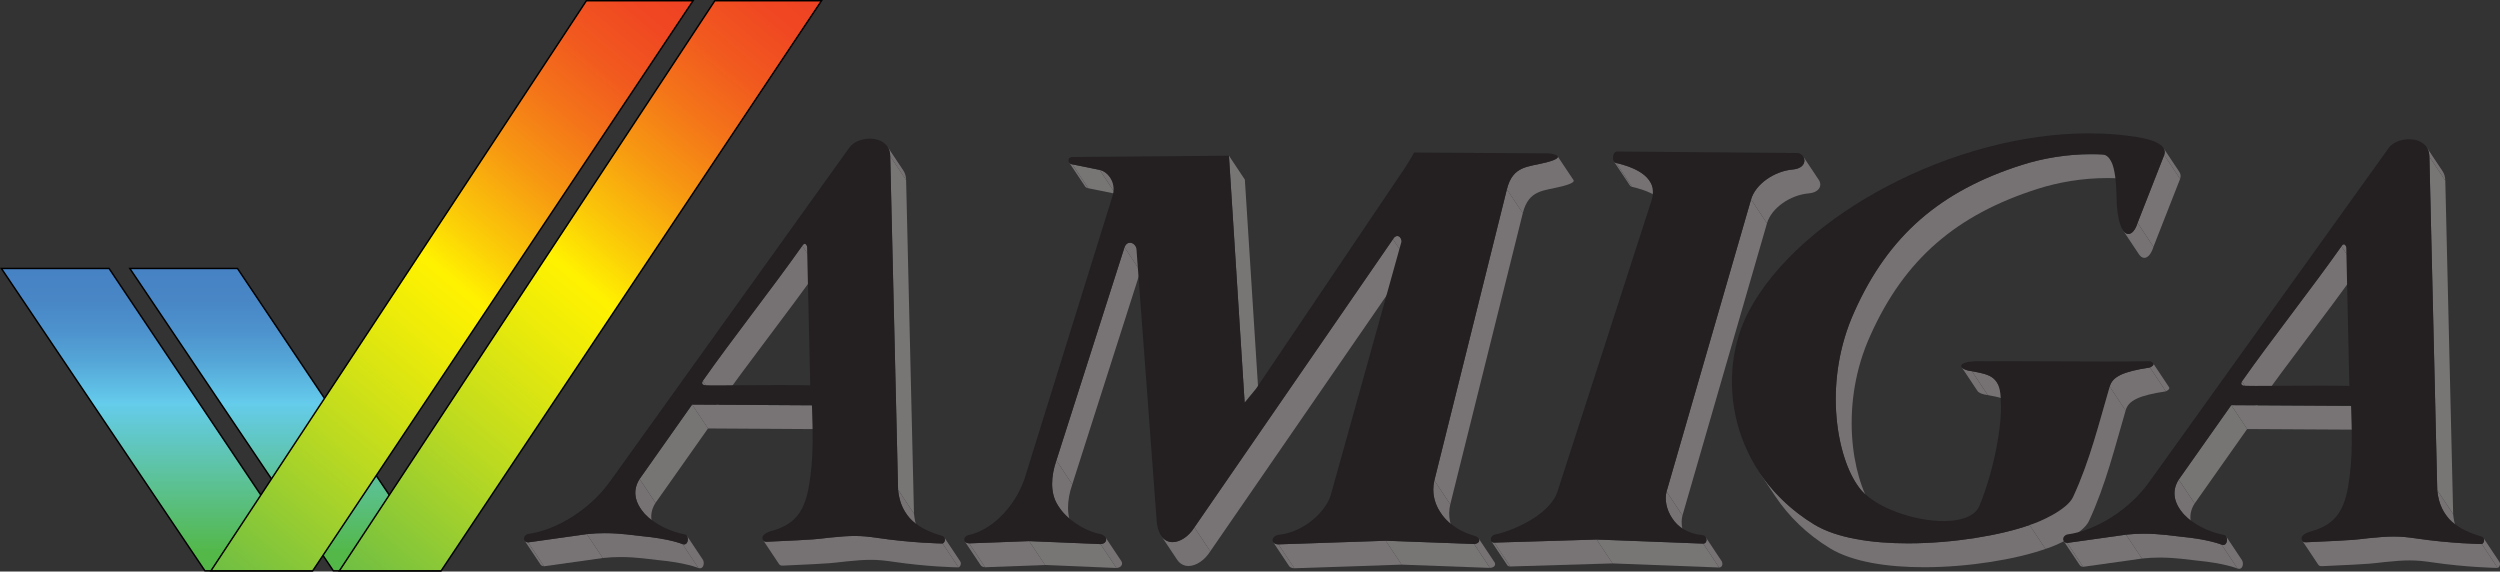 <?xml version="1.0" encoding="UTF-8" standalone="no"?>
<!-- Generator: Adobe Illustrator 13.0.0, SVG Export Plug-In . SVG Version: 6.00 Build 14948)  -->

<svg
   xmlns:dc="http://purl.org/dc/elements/1.1/"
   xmlns:cc="http://creativecommons.org/ns#"
   xmlns:rdf="http://www.w3.org/1999/02/22-rdf-syntax-ns#"
   xmlns:svg="http://www.w3.org/2000/svg"
   xmlns="http://www.w3.org/2000/svg"
   xmlns:xlink="http://www.w3.org/1999/xlink"
   xmlns:sodipodi="http://sodipodi.sourceforge.net/DTD/sodipodi-0.dtd"
   xmlns:inkscape="http://www.inkscape.org/namespaces/inkscape"
   version="1.1"
   id="Layer_1"
   x="0px"
   y="0px"
   width="421.749"
   height="96.418"
   viewBox="0 0 421.749 96.418"
   enable-background="new 0 0 444 123"
   xml:space="preserve"
   sodipodi:docname="amiga_logo.svg"
   inkscape:version="0.92.2 5c3e80d, 2017-08-06"><rect x="0" y="0" width="421.749" height="96.418" fill="#333333" stroke="none"/><defs
     id="defs921"><linearGradient
       id="SVGID_101_"
       gradientUnits="userSpaceOnUse"
       x1="24.788"
       y1="-11.448"
       x2="24.788"
       y2="39.552"
       gradientTransform="matrix(1,0,0,-1,8.4,97.01)"><stop
         offset="0.06"
         style="stop-color:#53B848"
         id="stop873" /><stop
         offset="0.555"
         style="stop-color:#65CCEC"
         id="stop875" /><stop
         offset="0.583"
         style="stop-color:#61C3E7"
         id="stop877" /><stop
         offset="0.688"
         style="stop-color:#55A7D8"
         id="stop879" /><stop
         offset="0.793"
         style="stop-color:#4D92CD"
         id="stop881" /><stop
         offset="0.898"
         style="stop-color:#4886C6"
         id="stop883" /><stop
         offset="1"
         style="stop-color:#4682C4"
         id="stop885" /></linearGradient><linearGradient
       id="SVGID_102_"
       gradientUnits="userSpaceOnUse"
       x1="33.919"
       y1="-11.4"
       x2="114.876"
       y2="85.081"
       gradientTransform="matrix(1,0,0,-1,8.4,97.01)"><stop
         offset="0"
         style="stop-color:#6EBE44"
         id="stop890" /><stop
         offset="0.001"
         style="stop-color:#6EBE44"
         id="stop892" /><stop
         offset="0.245"
         style="stop-color:#BCDA20"
         id="stop894" /><stop
         offset="0.419"
         style="stop-color:#ECEB09"
         id="stop896" /><stop
         offset="0.505"
         style="stop-color:#FFF200"
         id="stop898" /><stop
         offset="0.578"
         style="stop-color:#FBCA08"
         id="stop900" /><stop
         offset="0.679"
         style="stop-color:#F79A11"
         id="stop902" /><stop
         offset="0.775"
         style="stop-color:#F47419"
         id="stop904" /><stop
         offset="0.864"
         style="stop-color:#F1581F"
         id="stop906" /><stop
         offset="0.941"
         style="stop-color:#F04822"
         id="stop908" /><stop
         offset="1"
         style="stop-color:#EF4223"
         id="stop910" /></linearGradient><linearGradient
       id="SVGID_99_"
       gradientUnits="userSpaceOnUse"
       x1="46.454"
       y1="-11.449"
       x2="46.454"
       y2="39.552"
       gradientTransform="matrix(1,0,0,-1,8.4,97.01)"><stop
         offset="0.06"
         style="stop-color:#53B848"
         id="stop829" /><stop
         offset="0.555"
         style="stop-color:#65CCEC"
         id="stop831" /><stop
         offset="0.583"
         style="stop-color:#61C3E7"
         id="stop833" /><stop
         offset="0.688"
         style="stop-color:#55A7D8"
         id="stop835" /><stop
         offset="0.793"
         style="stop-color:#4D92CD"
         id="stop837" /><stop
         offset="0.898"
         style="stop-color:#4886C6"
         id="stop839" /><stop
         offset="1"
         style="stop-color:#4682C4"
         id="stop841" /></linearGradient><linearGradient
       id="SVGID_100_"
       gradientUnits="userSpaceOnUse"
       x1="55.585"
       y1="-11.401"
       x2="136.543"
       y2="85.081"
       gradientTransform="matrix(1,0,0,-1,8.4,97.01)"><stop
         offset="0"
         style="stop-color:#6EBE44"
         id="stop846" /><stop
         offset="0.001"
         style="stop-color:#6EBE44"
         id="stop848" /><stop
         offset="0.245"
         style="stop-color:#BCDA20"
         id="stop850" /><stop
         offset="0.419"
         style="stop-color:#ECEB09"
         id="stop852" /><stop
         offset="0.505"
         style="stop-color:#FFF200"
         id="stop854" /><stop
         offset="0.578"
         style="stop-color:#FBCA08"
         id="stop856" /><stop
         offset="0.679"
         style="stop-color:#F79A11"
         id="stop858" /><stop
         offset="0.775"
         style="stop-color:#F47419"
         id="stop860" /><stop
         offset="0.864"
         style="stop-color:#F1581F"
         id="stop862" /><stop
         offset="0.941"
         style="stop-color:#F04822"
         id="stop864" /><stop
         offset="1"
         style="stop-color:#EF4223"
         id="stop866" /></linearGradient></defs><sodipodi:namedview
     pagecolor="#ffffff"
     bordercolor="#666666"
     borderopacity="1"
     objecttolerance="10"
     gridtolerance="10"
     guidetolerance="10"
     inkscape:pageopacity="0"
     inkscape:pageshadow="2"
     inkscape:window-width="1439"
     inkscape:window-height="656"
     id="namedview919"
     showgrid="false"
     fit-margin-top="0"
     fit-margin-left="0"
     fit-margin-right="0"
     fit-margin-bottom="0"
     inkscape:zoom="1.3783784"
     inkscape:cx="154.08511"
     inkscape:cy="40.516386"
     inkscape:window-x="0"
     inkscape:window-y="0"
     inkscape:window-maximized="0"
     inkscape:current-layer="Layer_1" /><g
     id="g210"
     enable-background="new    "
     transform="translate(-6.786,-12.166)"><g
       id="g14"
       enable-background="new    "><g
         id="g12"><defs
           id="defs3"><path
             inkscape:connector-curvature="0"
             d="m 189.835,43.617 -2.685,-4.03 c 0.107,0.162 0.29,0.285 0.537,0.305 l 2.685,4.03 c -0.247,-0.02 -0.43,-0.143 -0.537,-0.305 z"
             id="SVGID_1_" /></defs><clipPath
           id="SVGID_2_"><use
             height="100%"
             width="100%"
             y="0"
             x="0"
             style="overflow:visible"
             id="use5"
             overflow="visible"
             xlink:href="#SVGID_1_" /></clipPath><g
           id="g10"
           enable-background="new    "
           clip-path="url(#SVGID_2_)"><path
             style="fill:#767273"
             inkscape:connector-curvature="0"
             id="path8"
             d="m 187.689,39.892 2.685,4.03 c -0.247,-0.02 -0.431,-0.143 -0.537,-0.305 l -2.685,-4.03 c 0.107,0.163 0.29,0.286 0.537,0.305" /></g></g></g><g
       id="g18"><polygon
         style="fill:#787575"
         id="polygon16"
         points="190.373,43.922 187.689,39.892 192.292,40.826 194.976,44.856 " /></g><g
       id="g32"
       enable-background="new    "><g
         id="g30"><defs
           id="defs21"><path
             inkscape:connector-curvature="0"
             d="m 194.044,42.088 2.684,4.03 c -0.41,-0.616 -1.012,-1.085 -1.752,-1.262 l -2.684,-4.03 c 0.74,0.177 1.342,0.646 1.752,1.262 z"
             id="SVGID_3_" /></defs><clipPath
           id="SVGID_4_"><use
             height="100%"
             width="100%"
             y="0"
             x="0"
             style="overflow:visible"
             id="use23"
             overflow="visible"
             xlink:href="#SVGID_3_" /></clipPath><g
           id="g28"
           enable-background="new    "
           clip-path="url(#SVGID_4_)"><path
             style="fill:#767273"
             inkscape:connector-curvature="0"
             id="path26"
             d="m 194.044,42.088 2.684,4.03 c -0.41,-0.616 -1.012,-1.085 -1.752,-1.262 l -2.684,-4.03 c 0.74,0.177 1.342,0.646 1.752,1.262" /></g></g></g><g
       id="g46"
       enable-background="new    "><g
         id="g44"><defs
           id="defs35"><path
             inkscape:connector-curvature="0"
             d="m 198.312,53.627 2.685,4.03 c -0.208,-0.313 -0.553,-0.514 -0.896,-0.514 -0.363,0 -0.727,0.225 -0.929,0.782 l -2.685,-4.03 c 0.203,-0.557 0.565,-0.782 0.93,-0.782 0.344,-9.76e-4 0.687,0.201 0.896,0.514 z"
             id="SVGID_5_" /></defs><clipPath
           id="SVGID_6_"><use
             height="100%"
             width="100%"
             y="0"
             x="0"
             style="overflow:visible"
             id="use37"
             overflow="visible"
             xlink:href="#SVGID_5_" /></clipPath><g
           id="g42"
           enable-background="new    "
           clip-path="url(#SVGID_6_)"><path
             style="fill:#767273"
             inkscape:connector-curvature="0"
             id="path40"
             d="m 198.312,53.627 2.685,4.03 c -0.208,-0.313 -0.553,-0.514 -0.896,-0.514 -0.363,0 -0.727,0.225 -0.929,0.782 l -2.685,-4.03 c 0.203,-0.557 0.565,-0.782 0.93,-0.782 0.344,-9.76e-4 0.687,0.201 0.896,0.514" /></g></g></g><g
       id="g50"><polygon
         style="fill:#787475"
         id="polygon48"
         points="187.682,93.875 184.998,89.845 196.487,53.895 199.171,57.925 " /></g><g
       id="g64"
       enable-background="new    "><g
         id="g62"><defs
           id="defs53"><path
             inkscape:connector-curvature="0"
             d="m 243.031,52.278 2.685,4.03 c -0.131,-0.196 -0.321,-0.296 -0.521,-0.296 -0.267,0 -0.55,0.179 -0.732,0.547 l -2.685,-4.03 c 0.184,-0.368 0.468,-0.547 0.734,-0.547 0.199,-9.77e-4 0.389,0.1 0.52,0.296 z"
             id="SVGID_7_" /></defs><clipPath
           id="SVGID_8_"><use
             height="100%"
             width="100%"
             y="0"
             x="0"
             style="overflow:visible"
             id="use55"
             overflow="visible"
             xlink:href="#SVGID_7_" /></clipPath><g
           id="g60"
           enable-background="new    "
           clip-path="url(#SVGID_8_)"><path
             style="fill:#767273"
             inkscape:connector-curvature="0"
             id="path58"
             d="m 243.031,52.278 2.685,4.03 c -0.131,-0.196 -0.321,-0.296 -0.521,-0.296 -0.267,0 -0.55,0.179 -0.732,0.547 l -2.685,-4.03 c 0.184,-0.368 0.468,-0.547 0.734,-0.547 0.199,-9.77e-4 0.389,0.1 0.52,0.296" /></g></g></g><g
       id="g78"
       enable-background="new    "><g
         id="g76"><defs
           id="defs67"><path
             inkscape:connector-curvature="0"
             d="m 172.225,107.52 c -0.894,-1.344 -1.789,-2.687 -2.684,-4.028 0.122,0.182 0.368,0.319 0.752,0.34 l 2.684,4.028 c -0.384,-0.021 -0.631,-0.157 -0.752,-0.34 z"
             id="SVGID_9_" /></defs><clipPath
           id="SVGID_10_"><use
             height="100%"
             width="100%"
             y="0"
             x="0"
             style="overflow:visible"
             id="use69"
             overflow="visible"
             xlink:href="#SVGID_9_" /></clipPath><g
           id="g74"
           enable-background="new    "
           clip-path="url(#SVGID_10_)"><path
             style="fill:#767273"
             inkscape:connector-curvature="0"
             id="path72"
             d="m 170.293,103.83 2.684,4.029 c -0.384,-0.021 -0.631,-0.157 -0.752,-0.34 l -2.684,-4.029 c 0.122,0.182 0.368,0.32 0.752,0.34" /></g></g></g><g
       id="g92"
       enable-background="new    "><g
         id="g90"><defs
           id="defs81"><path
             inkscape:connector-curvature="0"
             d="m 269.555,38.521 c 0.896,1.343 1.789,2.687 2.684,4.03 0.166,0.249 -0.196,0.595 -1.896,1.039 -3.104,0.808 -5.648,0.503 -6.664,4.547 l -2.684,-4.03 c 1.016,-4.044 3.561,-3.739 6.664,-4.547 1.697,-0.444 2.062,-0.79 1.896,-1.039 z"
             id="SVGID_11_" /></defs><clipPath
           id="SVGID_12_"><use
             height="100%"
             width="100%"
             y="0"
             x="0"
             style="overflow:visible"
             id="use83"
             overflow="visible"
             xlink:href="#SVGID_11_" /></clipPath><g
           id="g88"
           enable-background="new    "
           clip-path="url(#SVGID_12_)"><path
             style="fill:#767273"
             inkscape:connector-curvature="0"
             id="path86"
             d="m 269.555,38.521 2.684,4.03 c 0.166,0.249 -0.196,0.595 -1.896,1.039 -3.104,0.808 -5.648,0.503 -6.664,4.547 l -2.684,-4.03 c 1.016,-4.044 3.561,-3.739 6.664,-4.547 1.697,-0.444 2.062,-0.79 1.896,-1.039" /></g></g></g><g
       id="g106"
       enable-background="new    "><g
         id="g104"><defs
           id="defs95"><path
             inkscape:connector-curvature="0"
             d="m 188.061,101.645 c -0.895,-1.344 -1.789,-2.687 -2.684,-4.03 -0.099,-0.146 -0.188,-0.292 -0.268,-0.435 -1.121,-1.934 -1.053,-4.603 -0.112,-7.335 l 2.684,4.03 c -0.939,2.732 -1.008,5.4 0.113,7.334 0.08,0.143 0.169,0.288 0.267,0.436 z"
             id="SVGID_13_" /></defs><clipPath
           id="SVGID_14_"><use
             height="100%"
             width="100%"
             y="0"
             x="0"
             style="overflow:visible"
             id="use97"
             overflow="visible"
             xlink:href="#SVGID_13_" /></clipPath><g
           id="g102"
           enable-background="new    "
           clip-path="url(#SVGID_14_)"><path
             style="fill:#767273"
             inkscape:connector-curvature="0"
             id="path100"
             d="m 184.998,89.845 2.684,4.03 c -0.939,2.732 -1.008,5.4 0.113,7.334 0.08,0.143 0.169,0.288 0.267,0.436 l -2.684,-4.03 c -0.099,-0.146 -0.188,-0.292 -0.268,-0.435 -1.12,-1.933 -1.053,-4.602 -0.112,-7.335" /></g></g></g><g
       id="g110"><polygon
         style="fill:#787475"
         id="polygon108"
         points="172.977,107.859 170.293,103.83 180.404,103.452 183.087,107.482 " /></g><g
       id="g114"><polygon
         style="fill:#787575"
         id="polygon112"
         points="219.441,84.105 216.757,80.076 214.109,38.436 216.792,42.466 " /></g><g
       id="g118"><polygon
         style="fill:#787575"
         id="polygon116"
         points="183.087,107.482 180.404,103.452 192.438,103.955 195.122,107.984 " /></g><g
       id="g132"
       enable-background="new    "><g
         id="g130"><defs
           id="defs121"><path
             inkscape:connector-curvature="0"
             d="m 193.264,102.785 c 0.895,1.343 1.789,2.688 2.685,4.029 0.327,0.492 0.03,1.127 -0.826,1.17 l -2.685,-4.029 c 0.857,-0.043 1.153,-0.678 0.826,-1.17 z"
             id="SVGID_15_" /></defs><clipPath
           id="SVGID_16_"><use
             height="100%"
             width="100%"
             y="0"
             x="0"
             style="overflow:visible"
             id="use123"
             overflow="visible"
             xlink:href="#SVGID_15_" /></clipPath><g
           id="g128"
           enable-background="new    "
           clip-path="url(#SVGID_16_)"><path
             style="fill:#767273"
             inkscape:connector-curvature="0"
             id="path126"
             d="m 193.264,102.785 2.685,4.029 c 0.327,0.492 0.03,1.127 -0.826,1.17 l -2.685,-4.029 c 0.857,-0.043 1.153,-0.678 0.826,-1.17" /></g></g></g><g
       id="g136"><polygon
         style="fill:#787475"
         id="polygon134"
         points="210.966,105.164 208.282,101.134 241.777,52.528 244.46,56.558 " /></g><g
       id="g150"
       enable-background="new    "><g
         id="g148"><defs
           id="defs139"><path
             inkscape:connector-curvature="0"
             d="m 205.354,106.572 -2.684,-4.03 c 0.5,0.751 1.188,1.079 1.931,1.079 1.292,0 2.752,-0.992 3.68,-2.487 l 2.685,4.03 c -0.928,1.495 -2.388,2.486 -3.68,2.486 -0.743,0 -1.432,-0.328 -1.932,-1.078 z"
             id="SVGID_17_" /></defs><clipPath
           id="SVGID_18_"><use
             height="100%"
             width="100%"
             y="0"
             x="0"
             style="overflow:visible"
             id="use141"
             overflow="visible"
             xlink:href="#SVGID_17_" /></clipPath><g
           id="g146"
           enable-background="new    "
           clip-path="url(#SVGID_18_)"><path
             style="fill:#767273"
             inkscape:connector-curvature="0"
             id="path144"
             d="m 208.282,101.134 2.684,4.03 c -0.928,1.495 -2.388,2.486 -3.68,2.486 -0.744,0 -1.433,-0.328 -1.932,-1.078 l -2.684,-4.03 c 0.5,0.751 1.188,1.079 1.931,1.079 1.293,0 2.752,-0.992 3.681,-2.487" /></g></g></g><g
       id="g164"
       enable-background="new    "><g
         id="g162"><defs
           id="defs153"><path
             inkscape:connector-curvature="0"
             d="m 224.251,107.652 -2.685,-4.029 C 221.713,103.842 222.014,104 222.462,104 l 2.684,4.03 c -0.448,0 -0.75,-0.158 -0.895,-0.378 z"
             id="SVGID_19_" /></defs><clipPath
           id="SVGID_20_"><use
             height="100%"
             width="100%"
             y="0"
             x="0"
             style="overflow:visible"
             id="use155"
             overflow="visible"
             xlink:href="#SVGID_19_" /></clipPath><g
           id="g160"
           enable-background="new    "
           clip-path="url(#SVGID_20_)"><path
             style="fill:#767273"
             inkscape:connector-curvature="0"
             id="path158"
             d="m 222.462,104 2.684,4.03 c -0.447,0 -0.749,-0.158 -0.895,-0.378 l -2.685,-4.029 C 221.713,103.842 222.014,104 222.462,104" /></g></g></g><g
       id="g168"><polygon
         style="fill:#787475"
         id="polygon166"
         points="251.447,97.246 248.763,93.216 260.995,44.107 263.679,48.137 " /></g><g
       id="g172"><polygon
         style="fill:#787475"
         id="polygon170"
         points="225.146,108.03 222.462,104 240.56,103.391 243.243,107.42 " /></g><g
       id="g186"
       enable-background="new    "><g
         id="g184"><defs
           id="defs175"><path
             inkscape:connector-curvature="0"
             d="m 252.467,102.641 -2.684,-4.031 c -1.034,-1.551 -1.48,-3.411 -1.021,-5.394 l 2.684,4.03 c -0.459,1.982 -0.014,3.841 1.021,5.395 z"
             id="SVGID_21_" /></defs><clipPath
           id="SVGID_22_"><use
             height="100%"
             width="100%"
             y="0"
             x="0"
             style="overflow:visible"
             id="use177"
             overflow="visible"
             xlink:href="#SVGID_21_" /></clipPath><g
           id="g182"
           enable-background="new    "
           clip-path="url(#SVGID_22_)"><path
             style="fill:#767273"
             inkscape:connector-curvature="0"
             id="path180"
             d="m 248.763,93.216 2.684,4.03 c -0.459,1.982 -0.014,3.842 1.021,5.395 l -2.684,-4.031 c -1.033,-1.551 -1.48,-3.411 -1.021,-5.394" /></g></g></g><g
       id="g190"><polygon
         style="fill:#787575"
         id="polygon188"
         points="243.243,107.42 240.56,103.391 255.453,103.938 258.137,107.968 " /></g><g
       id="g204"
       enable-background="new    "><g
         id="g202"><defs
           id="defs193"><path
             inkscape:connector-curvature="0"
             d="m 256.225,102.982 c 0.896,1.343 1.788,2.687 2.685,4.029 0.264,0.396 0.038,0.911 -0.771,0.955 l -2.684,-4.029 c 0.81,-0.043 1.033,-0.559 0.77,-0.955 z"
             id="SVGID_23_" /></defs><clipPath
           id="SVGID_24_"><use
             height="100%"
             width="100%"
             y="0"
             x="0"
             style="overflow:visible"
             id="use195"
             overflow="visible"
             xlink:href="#SVGID_23_" /></clipPath><g
           id="g200"
           enable-background="new    "
           clip-path="url(#SVGID_24_)"><path
             style="fill:#767273"
             inkscape:connector-curvature="0"
             id="path198"
             d="m 256.225,102.982 2.685,4.029 c 0.264,0.396 0.038,0.911 -0.771,0.955 l -2.684,-4.029 c 0.81,-0.043 1.033,-0.559 0.77,-0.955" /></g></g></g><g
       id="g208"><path
         style="fill:#242021"
         inkscape:connector-curvature="0"
         id="path206"
         d="m 245.338,37.896 22.667,0.144 c 0.432,0 3.543,0.504 -0.346,1.52 -3.104,0.808 -5.648,0.503 -6.664,4.547 L 248.763,93.216 c -1.016,4.386 2.396,8.17 6.81,9.354 0.998,0.244 1.06,1.304 -0.119,1.367 L 240.559,103.389 222.462,104 c -1.314,0 -1.365,-1.365 0.064,-1.616 4.229,-0.433 7.968,-3.919 8.782,-6.778 l 11.896,-42.646 c 9.8e-4,-0.644 -0.331,-0.979 -0.695,-0.979 -0.267,0 -0.551,0.179 -0.734,0.547 l -33.495,48.606 c -0.928,1.495 -2.388,2.487 -3.68,2.487 -1.396,0 -2.595,-1.157 -2.721,-4.087 l -3.371,-45.316 c -0.037,-0.628 -0.565,-1.105 -1.094,-1.105 -0.363,0 -0.727,0.226 -0.93,0.782 l -11.488,35.951 c -0.94,2.732 -1.008,5.401 0.112,7.334 1.112,1.986 3.977,4.413 7.331,5.096 1.304,0.314 1.238,1.617 -0.003,1.681 l -12.034,-0.503 -10.109,0.378 c -1.188,-0.064 -1.06,-1.24 0.003,-1.431 3.481,-0.745 7.473,-4.286 9.281,-9.328 l 14.884,-47.832 c 0.624,-1.807 -0.362,-3.982 -2.169,-4.414 l -4.604,-0.934 c -0.809,-0.063 -0.924,-1.241 0.002,-1.241 l 26.417,-0.215 2.648,41.64 1.938,-2.355 25.208,-37.396 c 0.309,-0.504 1.058,-1.682 1.437,-2.428 z" /></g></g><g
     id="g316"
     enable-background="new    "
     transform="translate(-6.786,-12.166)"><g
       id="g228"
       enable-background="new    "><g
         id="g226"><defs
           id="defs217"><path
             inkscape:connector-curvature="0"
             d="M 281.736,43.439 279.052,39.409 c 0.087,0.131 0.211,0.223 0.375,0.249 l 2.684,4.03 c -0.164,-0.026 -0.288,-0.118 -0.375,-0.249 z"
             id="SVGID_25_" /></defs><clipPath
           id="SVGID_26_"><use
             height="100%"
             width="100%"
             y="0"
             x="0"
             style="overflow:visible"
             id="use219"
             overflow="visible"
             xlink:href="#SVGID_25_" /></clipPath><g
           id="g224"
           enable-background="new    "
           clip-path="url(#SVGID_26_)"><path
             style="fill:#767273"
             inkscape:connector-curvature="0"
             id="path222"
             d="m 279.428,39.658 2.684,4.03 c -0.164,-0.025 -0.287,-0.117 -0.375,-0.249 l -2.684,-4.03 c 0.087,0.131 0.211,0.223 0.375,0.249" /></g></g></g><g
       id="g242"
       enable-background="new    "><g
         id="g240"><defs
           id="defs231"><path
             inkscape:connector-curvature="0"
             d="m 285.05,42.659 2.684,4.03 c -1.014,-1.523 -3.227,-2.442 -5.622,-3.001 l -2.684,-4.03 c 2.395,0.559 4.608,1.478 5.622,3.001 z"
             id="SVGID_27_" /></defs><clipPath
           id="SVGID_28_"><use
             height="100%"
             width="100%"
             y="0"
             x="0"
             style="overflow:visible"
             id="use233"
             overflow="visible"
             xlink:href="#SVGID_27_" /></clipPath><g
           id="g238"
           enable-background="new    "
           clip-path="url(#SVGID_28_)"><path
             style="fill:#767273"
             inkscape:connector-curvature="0"
             id="path236"
             d="m 285.05,42.659 2.684,4.03 c -1.014,-1.523 -3.227,-2.442 -5.622,-3.001 l -2.684,-4.03 c 2.395,0.559 4.608,1.478 5.622,3.001" /></g></g></g><g
       id="g256"
       enable-background="new    "><g
         id="g254"><defs
           id="defs245"><path
             inkscape:connector-curvature="0"
             d="m 310.966,38.532 2.684,4.03 c 0.507,0.761 0.233,2.055 -1.769,2.231 -3.059,0.27 -6.257,2.445 -7.008,5.051 l -2.684,-4.03 c 0.752,-2.606 3.949,-4.782 7.007,-5.051 2.002,-0.176 2.276,-1.47 1.77,-2.231 z"
             id="SVGID_29_" /></defs><clipPath
           id="SVGID_30_"><use
             height="100%"
             width="100%"
             y="0"
             x="0"
             style="overflow:visible"
             id="use247"
             overflow="visible"
             xlink:href="#SVGID_29_" /></clipPath><g
           id="g252"
           enable-background="new    "
           clip-path="url(#SVGID_30_)"><path
             style="fill:#767273"
             inkscape:connector-curvature="0"
             id="path250"
             d="m 310.966,38.532 2.684,4.03 c 0.507,0.761 0.233,2.055 -1.769,2.231 -3.059,0.27 -6.257,2.445 -7.008,5.051 l -2.684,-4.03 c 0.752,-2.606 3.949,-4.782 7.007,-5.051 2.002,-0.176 2.276,-1.47 1.77,-2.231" /></g></g></g><g
       id="g270"
       enable-background="new    "><g
         id="g268"><defs
           id="defs259"><path
             inkscape:connector-curvature="0"
             d="m 261.054,107.504 -2.683,-4.029 c 0.091,0.137 0.257,0.229 0.513,0.229 l 2.684,4.03 c -0.256,-0.002 -0.422,-0.094 -0.514,-0.23 z"
             id="SVGID_31_" /></defs><clipPath
           id="SVGID_32_"><use
             height="100%"
             width="100%"
             y="0"
             x="0"
             style="overflow:visible"
             id="use261"
             overflow="visible"
             xlink:href="#SVGID_31_" /></clipPath><g
           id="g266"
           enable-background="new    "
           clip-path="url(#SVGID_32_)"><path
             style="fill:#767273"
             inkscape:connector-curvature="0"
             id="path264"
             d="m 258.884,103.703 2.684,4.029 c -0.256,0 -0.422,-0.092 -0.514,-0.229 l -2.683,-4.029 c 0.091,0.137 0.257,0.229 0.513,0.229" /></g></g></g><g
       id="g274"><polygon
         style="fill:#787475"
         id="polygon272"
         points="290.618,99.124 287.935,95.094 302.19,45.814 304.873,49.844 " /></g><g
       id="g278"><polygon
         style="fill:#787475"
         id="polygon276"
         points="261.567,107.732 258.884,103.703 276.146,103.184 278.829,107.213 " /></g><g
       id="g292"
       enable-background="new    "><g
         id="g290"><defs
           id="defs281"><path
             inkscape:connector-curvature="0"
             d="m 291.533,103.575 -2.685,-4.03 c -0.967,-1.451 -1.255,-3.163 -0.915,-4.451 l 2.685,4.03 c -0.341,1.288 -0.053,3 0.915,4.451 z"
             id="SVGID_33_" /></defs><clipPath
           id="SVGID_34_"><use
             height="100%"
             width="100%"
             y="0"
             x="0"
             style="overflow:visible"
             id="use283"
             overflow="visible"
             xlink:href="#SVGID_33_" /></clipPath><g
           id="g288"
           enable-background="new    "
           clip-path="url(#SVGID_34_)"><path
             style="fill:#767273"
             inkscape:connector-curvature="0"
             id="path286"
             d="m 287.935,95.094 2.685,4.03 c -0.341,1.288 -0.053,3 0.915,4.452 l -2.685,-4.03 c -0.967,-1.452 -1.255,-3.164 -0.915,-4.452" /></g></g></g><g
       id="g296"><polygon
         style="fill:#787575"
         id="polygon294"
         points="278.829,107.213 276.146,103.184 294.115,103.874 296.799,107.904 " /></g><g
       id="g310"
       enable-background="new    "><g
         id="g308"><defs
           id="defs299"><path
             inkscape:connector-curvature="0"
             d="m 294.525,102.77 c 0.896,1.345 1.789,2.688 2.685,4.03 0.286,0.431 0.141,1.105 -0.41,1.105 l -2.685,-4.03 c 0.552,0 0.697,-0.675 0.41,-1.104 z"
             id="SVGID_35_" /></defs><clipPath
           id="SVGID_36_"><use
             height="100%"
             width="100%"
             y="0"
             x="0"
             style="overflow:visible"
             id="use301"
             overflow="visible"
             xlink:href="#SVGID_35_" /></clipPath><g
           id="g306"
           enable-background="new    "
           clip-path="url(#SVGID_36_)"><path
             style="fill:#767273"
             inkscape:connector-curvature="0"
             id="path304"
             d="m 294.525,102.77 2.685,4.03 c 0.286,0.431 0.141,1.105 -0.41,1.105 l -2.685,-4.03 c 0.552,0 0.697,-0.675 0.41,-1.104" /></g></g></g><g
       id="g314"><path
         style="fill:#242021"
         inkscape:connector-curvature="0"
         id="path312"
         d="m 279.529,37.725 30.429,0.252 c 1.431,0 2.102,2.534 -0.761,2.786 -3.058,0.27 -6.255,2.445 -7.007,5.051 l -14.256,49.279 c -0.688,2.616 1.21,6.983 6.12,7.353 0.809,0.188 0.807,1.429 0.061,1.429 l -17.971,-0.69 -17.262,0.521 c -0.937,0 -0.682,-1.239 0.119,-1.365 2.366,-0.432 9.243,-3.101 10.555,-7.325 l 15.896,-49.198 c 0.995,-3.541 -2.293,-5.285 -6.024,-6.157 -0.809,-0.127 -0.645,-1.871 0.101,-1.934 z" /></g></g><g
     id="g496"
     enable-background="new    "
     transform="translate(-6.786,-12.166)"><g
       id="g334"
       enable-background="new    "><g
         id="g332"><defs
           id="defs323"><path
             inkscape:connector-curvature="0"
             d="m 156.5,36.906 c 0.895,1.343 1.789,2.687 2.684,4.03 0.284,0.426 0.454,0.959 0.464,1.609 l -2.684,-4.03 c -0.01,-0.651 -0.181,-1.183 -0.464,-1.609 z"
             id="SVGID_37_" /></defs><clipPath
           id="SVGID_38_"><use
             height="100%"
             width="100%"
             y="0"
             x="0"
             style="overflow:visible"
             id="use325"
             overflow="visible"
             xlink:href="#SVGID_37_" /></clipPath><g
           id="g330"
           enable-background="new    "
           clip-path="url(#SVGID_38_)"><path
             style="fill:#767273"
             inkscape:connector-curvature="0"
             id="path328"
             d="m 156.5,36.906 2.684,4.03 c 0.284,0.426 0.454,0.959 0.464,1.609 l -2.684,-4.03 c -0.01,-0.651 -0.181,-1.183 -0.464,-1.609" /></g></g></g><g
       id="g348"
       enable-background="new    "><g
         id="g346"><defs
           id="defs337"><path
             inkscape:connector-curvature="0"
             d="m 142.808,53.465 2.685,4.03 c -0.078,-0.117 -0.167,-0.177 -0.264,-0.177 -0.129,0 -0.271,0.11 -0.415,0.335 l -2.684,-4.03 c 0.144,-0.225 0.285,-0.334 0.415,-0.335 0.096,9.77e-4 0.185,0.06 0.263,0.177 z"
             id="SVGID_39_" /></defs><clipPath
           id="SVGID_40_"><use
             height="100%"
             width="100%"
             y="0"
             x="0"
             style="overflow:visible"
             id="use339"
             overflow="visible"
             xlink:href="#SVGID_39_" /></clipPath><g
           id="g344"
           enable-background="new    "
           clip-path="url(#SVGID_40_)"><path
             style="fill:#767273"
             inkscape:connector-curvature="0"
             id="path342"
             d="m 142.808,53.465 2.685,4.03 c -0.078,-0.117 -0.167,-0.177 -0.264,-0.177 -0.129,0 -0.271,0.11 -0.415,0.335 l -2.684,-4.03 c 0.144,-0.225 0.285,-0.334 0.415,-0.335 0.096,9.77e-4 0.185,0.06 0.263,0.177" /></g></g></g><g
       id="g362"
       enable-background="new    "><g
         id="g360"><defs
           id="defs351"><path
             inkscape:connector-curvature="0"
             d="m 142.131,53.624 2.684,4.03 c -4.986,7.083 -11.855,15.764 -16.779,22.792 l -2.685,-4.029 c 4.923,-7.027 11.793,-15.71 16.78,-22.792 z"
             id="SVGID_41_" /></defs><clipPath
           id="SVGID_42_"><use
             height="100%"
             width="100%"
             y="0"
             x="0"
             style="overflow:visible"
             id="use353"
             overflow="visible"
             xlink:href="#SVGID_41_" /></clipPath><g
           id="g358"
           enable-background="new    "
           clip-path="url(#SVGID_42_)"><path
             style="fill:#767273"
             inkscape:connector-curvature="0"
             id="path356"
             d="m 142.131,53.624 2.684,4.03 c -4.986,7.083 -11.855,15.764 -16.779,22.792 l -2.685,-4.029 c 4.923,-7.027 11.793,-15.71 16.78,-22.792" /></g></g></g><g
       id="g376"
       enable-background="new    "><g
         id="g374"><defs
           id="defs365"><path
             inkscape:connector-curvature="0"
             d="m 127.958,80.971 -2.685,-4.029 c -0.079,-0.117 -0.058,-0.289 0.076,-0.524 l 2.685,4.03 c -0.135,0.236 -0.155,0.406 -0.076,0.523 z"
             id="SVGID_43_" /></defs><clipPath
           id="SVGID_44_"><use
             height="100%"
             width="100%"
             y="0"
             x="0"
             style="overflow:visible"
             id="use367"
             overflow="visible"
             xlink:href="#SVGID_43_" /></clipPath><g
           id="g372"
           enable-background="new    "
           clip-path="url(#SVGID_44_)"><path
             style="fill:#767273"
             inkscape:connector-curvature="0"
             id="path370"
             d="m 125.351,76.416 2.685,4.029 c -0.135,0.238 -0.155,0.408 -0.076,0.525 l -2.685,-4.029 c -0.079,-0.118 -0.059,-0.289 0.076,-0.525" /></g></g></g><g
       id="g390"
       enable-background="new    "><g
         id="g388"><defs
           id="defs379"><path
             inkscape:connector-curvature="0"
             d="m 97.963,107.393 c -0.896,-1.344 -1.79,-2.688 -2.685,-4.031 0.11,0.166 0.311,0.287 0.601,0.307 l 2.684,4.03 c -0.29,-0.021 -0.49,-0.142 -0.6,-0.306 z"
             id="SVGID_45_" /></defs><clipPath
           id="SVGID_46_"><use
             height="100%"
             width="100%"
             y="0"
             x="0"
             style="overflow:visible"
             id="use381"
             overflow="visible"
             xlink:href="#SVGID_45_" /></clipPath><g
           id="g386"
           enable-background="new    "
           clip-path="url(#SVGID_46_)"><path
             style="fill:#767273"
             inkscape:connector-curvature="0"
             id="path384"
             d="m 95.88,103.667 2.684,4.03 c -0.291,-0.021 -0.489,-0.141 -0.6,-0.307 l -2.685,-4.029 c 0.11,0.164 0.31,0.285 0.601,0.306" /></g></g></g><g
       id="g394"><polygon
         style="fill:#777474"
         id="polygon392"
         points="117.372,97.001 114.688,92.971 123.544,80.416 126.228,84.445 " /></g><g
       id="g398"><polygon
         style="fill:#787475"
         id="polygon396"
         points="98.563,107.697 95.88,103.667 105.785,102.273 108.468,106.305 " /></g><g
       id="g412"
       enable-background="new    "><g
         id="g410"><defs
           id="defs401"><path
             inkscape:connector-curvature="0"
             d="m 117.507,101.939 c -0.896,-1.344 -1.789,-2.687 -2.684,-4.029 -1.009,-1.514 -1.221,-3.242 -0.136,-4.939 l 2.685,4.03 c -1.085,1.697 -0.873,3.425 0.135,4.938 z"
             id="SVGID_47_" /></defs><clipPath
           id="SVGID_48_"><use
             height="100%"
             width="100%"
             y="0"
             x="0"
             style="overflow:visible"
             id="use403"
             overflow="visible"
             xlink:href="#SVGID_47_" /></clipPath><g
           id="g408"
           enable-background="new    "
           clip-path="url(#SVGID_48_)"><path
             style="fill:#767273"
             inkscape:connector-curvature="0"
             id="path406"
             d="m 114.688,92.971 2.685,4.03 c -1.085,1.697 -0.873,3.425 0.135,4.938 l -2.684,-4.029 c -1.009,-1.514 -1.22,-3.242 -0.136,-4.939" /></g></g></g><g
       id="g416"><polygon
         style="fill:#787475"
         id="polygon414"
         points="126.228,84.445 123.544,80.416 143.763,80.541 146.447,84.57 " /></g><g
       id="g430"
       enable-background="new    "><g
         id="g428"><defs
           id="defs419"><path
             inkscape:connector-curvature="0"
             d="m 121.927,103.964 2.684,4.029 c -0.108,-0.045 -2.175,-0.907 -6.869,-1.349 -1.259,-0.121 -3.517,-0.504 -6.271,-0.504 -0.948,0 -1.955,0.045 -3.001,0.162 l -2.684,-4.029 c 1.046,-0.117 2.053,-0.164 3.001,-0.164 2.756,0 5.014,0.386 6.271,0.506 4.695,0.441 6.761,1.303 6.87,1.349 z"
             id="SVGID_49_" /></defs><clipPath
           id="SVGID_50_"><use
             height="100%"
             width="100%"
             y="0"
             x="0"
             style="overflow:visible"
             id="use421"
             overflow="visible"
             xlink:href="#SVGID_49_" /></clipPath><g
           id="g426"
           enable-background="new    "
           clip-path="url(#SVGID_50_)"><path
             style="fill:#767273"
             inkscape:connector-curvature="0"
             id="path424"
             d="m 121.927,103.964 2.684,4.029 c -0.108,-0.045 -2.175,-0.907 -6.869,-1.349 -1.259,-0.121 -3.517,-0.504 -6.271,-0.504 -0.948,0 -1.955,0.045 -3.001,0.162 l -2.684,-4.029 c 1.046,-0.117 2.053,-0.164 3.001,-0.164 2.756,0 5.014,0.386 6.271,0.506 4.695,0.441 6.761,1.303 6.87,1.349" /></g></g></g><g
       id="g444"
       enable-background="new    "><g
         id="g442"><defs
           id="defs433"><path
             inkscape:connector-curvature="0"
             d="m 122.651,102.523 2.685,4.028 c 0.33,0.494 0.189,1.487 -0.461,1.487 -0.08,0 -0.167,-0.016 -0.264,-0.047 l -2.684,-4.029 c 0.096,0.032 0.183,0.047 0.263,0.047 0.651,9.7e-4 0.791,-0.992 0.461,-1.486 z"
             id="SVGID_51_" /></defs><clipPath
           id="SVGID_52_"><use
             height="100%"
             width="100%"
             y="0"
             x="0"
             style="overflow:visible"
             id="use435"
             overflow="visible"
             xlink:href="#SVGID_51_" /></clipPath><g
           id="g440"
           enable-background="new    "
           clip-path="url(#SVGID_52_)"><path
             style="fill:#767273"
             inkscape:connector-curvature="0"
             id="path438"
             d="m 122.651,102.523 2.685,4.028 c 0.33,0.494 0.189,1.487 -0.461,1.487 -0.08,0 -0.167,-0.016 -0.264,-0.047 l -2.684,-4.029 c 0.096,0.032 0.183,0.047 0.263,0.047 0.651,9.7e-4 0.791,-0.992 0.461,-1.486" /></g></g></g><g
       id="g448"><polygon
         style="fill:#787575"
         id="polygon446"
         points="160.974,98.809 158.291,94.777 156.964,38.515 159.647,42.545 " /></g><g
       id="g462"
       enable-background="new    "><g
         id="g460"><defs
           id="defs451"><path
             inkscape:connector-curvature="0"
             d="m 162.271,102.727 c -0.895,-1.344 -1.789,-2.688 -2.684,-4.031 -0.695,-1.043 -1.151,-2.324 -1.297,-3.918 l 2.684,4.031 c 0.146,1.592 0.604,2.875 1.297,3.918 z"
             id="SVGID_53_" /></defs><clipPath
           id="SVGID_54_"><use
             height="100%"
             width="100%"
             y="0"
             x="0"
             style="overflow:visible"
             id="use453"
             overflow="visible"
             xlink:href="#SVGID_53_" /></clipPath><g
           id="g458"
           enable-background="new    "
           clip-path="url(#SVGID_54_)"><path
             style="fill:#767273"
             inkscape:connector-curvature="0"
             id="path456"
             d="m 158.291,94.777 2.684,4.031 c 0.146,1.592 0.604,2.875 1.297,3.918 l -2.684,-4.031 c -0.695,-1.043 -1.151,-2.324 -1.297,-3.918" /></g></g></g><g
       id="g476"
       enable-background="new    "><g
         id="g474"><defs
           id="defs465"><path
             inkscape:connector-curvature="0"
             d="m 138.215,107.336 -2.685,-4.029 c 0.149,0.226 0.391,0.266 0.636,0.252 9.328,-0.412 8.238,-0.449 10.542,-0.691 1.84,-0.195 3.153,-0.283 4.289,-0.283 1.312,0 2.387,0.117 3.761,0.318 5.872,0.873 10.785,0.949 11.044,0.953 l 2.684,4.029 c -0.259,-0.004 -5.172,-0.08 -11.044,-0.951 -1.374,-0.203 -2.447,-0.32 -3.761,-0.32 -1.135,0 -2.449,0.088 -4.289,0.283 -2.303,0.242 -1.215,0.278 -10.542,0.692 -0.245,0.013 -0.484,-0.028 -0.635,-0.253 z"
             id="SVGID_55_" /></defs><clipPath
           id="SVGID_56_"><use
             height="100%"
             width="100%"
             y="0"
             x="0"
             style="overflow:visible"
             id="use467"
             overflow="visible"
             xlink:href="#SVGID_55_" /></clipPath><g
           id="g472"
           enable-background="new    "
           clip-path="url(#SVGID_56_)"><path
             style="fill:#767273"
             inkscape:connector-curvature="0"
             id="path470"
             d="m 165.803,103.855 2.684,4.028 c -0.259,-0.004 -5.172,-0.079 -11.044,-0.952 -1.374,-0.201 -2.447,-0.32 -3.761,-0.32 -1.135,0 -2.449,0.089 -4.289,0.285 -2.303,0.242 -1.215,0.277 -10.542,0.691 -0.245,0.012 -0.484,-0.027 -0.635,-0.253 l -2.685,-4.028 c 0.149,0.225 0.391,0.264 0.636,0.252 9.328,-0.414 8.238,-0.449 10.542,-0.692 1.84,-0.195 3.153,-0.283 4.289,-0.283 1.312,0 2.387,0.117 3.761,0.319 5.872,0.871 10.785,0.949 11.044,0.953" /></g></g></g><g
       id="g490"
       enable-background="new    "><g
         id="g488"><defs
           id="defs479"><path
             inkscape:connector-curvature="0"
             d="m 166.079,102.814 c 0.895,1.344 1.789,2.688 2.684,4.03 0.263,0.396 0.04,0.936 -0.276,1.039 l -2.684,-4.028 c 0.316,-0.105 0.539,-0.646 0.276,-1.041 z"
             id="SVGID_57_" /></defs><clipPath
           id="SVGID_58_"><use
             height="100%"
             width="100%"
             y="0"
             x="0"
             style="overflow:visible"
             id="use481"
             overflow="visible"
             xlink:href="#SVGID_57_" /></clipPath><g
           id="g486"
           enable-background="new    "
           clip-path="url(#SVGID_58_)"><path
             style="fill:#767273"
             inkscape:connector-curvature="0"
             id="path484"
             d="m 166.079,102.814 2.684,4.03 c 0.263,0.396 0.04,0.936 -0.276,1.039 l -2.684,-4.028 c 0.316,-0.105 0.539,-0.646 0.276,-1.041" /></g></g></g><g
       id="g494"><path
         style="fill:#242021"
         inkscape:connector-curvature="0"
         id="path492"
         d="m 165.868,102.605 c 0.557,0.377 0.312,1.123 -0.065,1.25 -0.259,-0.004 -5.172,-0.082 -11.044,-0.953 -1.374,-0.202 -2.448,-0.319 -3.761,-0.319 -1.136,0 -2.449,0.088 -4.289,0.283 -2.304,0.243 -1.215,0.278 -10.542,0.692 -0.354,0.018 -0.699,-0.074 -0.773,-0.675 0.083,-0.692 1.126,-1.024 1.459,-1.114 3.727,-1.033 5.564,-2.902 6.382,-7.486 0.882,-5.042 0.646,-9.329 0.528,-13.743 l -20.219,-0.125 -8.855,12.556 c -2.625,4.107 2.341,8.396 7.817,9.393 0.502,0.389 0.417,1.646 -0.315,1.646 -0.08,0 -0.167,-0.015 -0.263,-0.047 -0.109,-0.046 -2.175,-0.908 -6.87,-1.349 -1.257,-0.12 -3.516,-0.505 -6.271,-0.505 -0.948,0 -1.955,0.046 -3.001,0.162 l -9.905,1.395 c -0.937,-0.062 -0.935,-1.178 0.002,-1.43 4.786,-0.62 10.521,-4.17 13.886,-8.951 l 40.29,-56.2 c 0.665,-0.965 2.088,-1.527 3.472,-1.527 1.733,0 3.402,0.881 3.435,2.956 l 1.327,56.263 c 0.431,4.719 3.593,6.714 7.576,7.828 z M 138.054,77.128 c 2.051,0 3.98,0.011 5.419,0.042 L 142.94,53.75 c -0.102,-0.304 -0.238,-0.461 -0.395,-0.461 -0.129,0 -0.271,0.11 -0.415,0.335 -4.987,7.082 -11.856,15.765 -16.78,22.792 -0.315,0.557 -9.7e-4,0.746 0.745,0.746 0.119,0.01 0.523,0.014 1.139,0.014 1.06,0 2.743,-0.011 4.671,-0.021 1.927,-0.014 4.099,-0.026 6.149,-0.026" /></g></g><g
     id="g636"
     enable-background="new    "
     transform="translate(-6.786,-12.166)"><g
       id="g514"
       enable-background="new    "><g
         id="g512"><defs
           id="defs503"><path
             inkscape:connector-curvature="0"
             d="m 371.742,37.11 c 0.896,1.343 1.789,2.687 2.685,4.03 0.229,0.344 0.302,0.744 0.142,1.207 l -2.684,-4.03 c 0.16,-0.463 0.088,-0.862 -0.143,-1.207 z"
             id="SVGID_59_" /></defs><clipPath
           id="SVGID_60_"><use
             height="100%"
             width="100%"
             y="0"
             x="0"
             style="overflow:visible"
             id="use505"
             overflow="visible"
             xlink:href="#SVGID_59_" /></clipPath><g
           id="g510"
           enable-background="new    "
           clip-path="url(#SVGID_60_)"><path
             style="fill:#767273"
             inkscape:connector-curvature="0"
             id="path508"
             d="m 371.742,37.11 2.685,4.03 c 0.229,0.344 0.302,0.744 0.142,1.207 l -2.684,-4.03 c 0.16,-0.463 0.088,-0.862 -0.143,-1.207" /></g></g></g><g
       id="g518"><polygon
         style="fill:#787475"
         id="polygon516"
         points="370.076,53.796 367.394,49.767 371.885,38.316 374.568,42.347 " /></g><g
       id="g532"
       enable-background="new    "><g
         id="g530"><defs
           id="defs521"><path
             inkscape:connector-curvature="0"
             d="m 367.607,55.038 c -0.895,-1.343 -1.789,-2.687 -2.684,-4.03 0.288,0.433 0.607,0.631 0.925,0.631 0.599,0 1.188,-0.707 1.545,-1.873 l 2.684,4.03 c -0.354,1.167 -0.945,1.873 -1.545,1.873 -0.315,-10e-7 -0.636,-0.198 -0.925,-0.631 z"
             id="SVGID_61_" /></defs><clipPath
           id="SVGID_62_"><use
             height="100%"
             width="100%"
             y="0"
             x="0"
             style="overflow:visible"
             id="use523"
             overflow="visible"
             xlink:href="#SVGID_61_" /></clipPath><g
           id="g528"
           enable-background="new    "
           clip-path="url(#SVGID_62_)"><path
             style="fill:#767273"
             inkscape:connector-curvature="0"
             id="path526"
             d="m 367.394,49.767 2.684,4.03 c -0.354,1.167 -0.945,1.873 -1.545,1.873 -0.315,0 -0.637,-0.198 -0.925,-0.631 l -2.684,-4.03 c 0.288,0.433 0.607,0.631 0.925,0.631 0.598,-10e-7 1.188,-0.707 1.545,-1.873" /></g></g></g><g
       id="g546"
       enable-background="new    "><g
         id="g544"><defs
           id="defs535"><path
             inkscape:connector-curvature="0"
             d="m 340.395,78.135 -2.684,-4.029 c 0.204,0.308 0.853,0.59 1.734,0.684 l 2.685,4.029 c -0.884,-0.094 -1.53,-0.377 -1.735,-0.684 z"
             id="SVGID_63_" /></defs><clipPath
           id="SVGID_64_"><use
             height="100%"
             width="100%"
             y="0"
             x="0"
             style="overflow:visible"
             id="use537"
             overflow="visible"
             xlink:href="#SVGID_63_" /></clipPath><g
           id="g542"
           enable-background="new    "
           clip-path="url(#SVGID_64_)"><path
             style="fill:#767273"
             inkscape:connector-curvature="0"
             id="path540"
             d="m 339.446,74.789 2.685,4.029 c -0.884,-0.094 -1.53,-0.375 -1.735,-0.684 l -2.684,-4.029 c 0.204,0.308 0.852,0.588 1.734,0.684" /></g></g></g><g
       id="g560"
       enable-background="new    "><g
         id="g558"><defs
           id="defs549"><path
             inkscape:connector-curvature="0"
             d="m 343.603,76.589 2.684,4.03 c -0.776,-1.167 -2.176,-1.434 -4.155,-1.801 l -2.685,-4.03 c 1.98,0.367 3.378,0.634 4.156,1.801 z"
             id="SVGID_65_" /></defs><clipPath
           id="SVGID_66_"><use
             height="100%"
             width="100%"
             y="0"
             x="0"
             style="overflow:visible"
             id="use551"
             overflow="visible"
             xlink:href="#SVGID_65_" /></clipPath><g
           id="g556"
           enable-background="new    "
           clip-path="url(#SVGID_66_)"><path
             style="fill:#767273"
             inkscape:connector-curvature="0"
             id="path554"
             d="m 343.603,76.589 2.684,4.03 c -0.776,-1.167 -2.176,-1.434 -4.155,-1.801 l -2.685,-4.03 c 1.98,0.367 3.378,0.634 4.156,1.801" /></g></g></g><g
       id="g574"
       enable-background="new    "><g
         id="g572"><defs
           id="defs563"><path
             inkscape:connector-curvature="0"
             d="m 362.73,39.01 c 0.895,1.343 1.788,2.688 2.684,4.03 -0.309,-0.463 -0.704,-0.754 -1.216,-0.783 -0.644,-0.035 -1.289,-0.051 -1.933,-0.051 -4.078,0 -8.127,0.673 -11.734,1.822 -13.741,4.386 -22.453,11.881 -28.196,24.68 -5.241,11.489 -3.179,23.847 0.345,29.136 l -2.685,-4.029 c -3.521,-5.291 -5.586,-17.647 -0.345,-29.137 5.744,-12.798 14.456,-20.294 28.197,-24.68 3.606,-1.149 7.656,-1.822 11.733,-1.822 0.645,0 1.289,0.017 1.934,0.051 0.511,0.029 0.908,0.32 1.216,0.783 z"
             id="SVGID_67_" /></defs><clipPath
           id="SVGID_68_"><use
             height="100%"
             width="100%"
             y="0"
             x="0"
             style="overflow:visible"
             id="use565"
             overflow="visible"
             xlink:href="#SVGID_67_" /></clipPath><g
           id="g570"
           enable-background="new    "
           clip-path="url(#SVGID_68_)"><path
             style="fill:#767273"
             inkscape:connector-curvature="0"
             id="path568"
             d="m 362.73,39.01 2.684,4.03 c -0.309,-0.463 -0.704,-0.754 -1.216,-0.783 -0.644,-0.035 -1.289,-0.051 -1.933,-0.051 -4.078,0 -8.127,0.673 -11.734,1.822 -13.741,4.386 -22.453,11.881 -28.196,24.68 -5.241,11.489 -3.179,23.847 0.345,29.136 l -2.685,-4.029 c -3.521,-5.291 -5.586,-17.647 -0.345,-29.137 5.744,-12.798 14.456,-20.294 28.197,-24.68 3.606,-1.149 7.656,-1.822 11.733,-1.822 0.645,0 1.289,0.017 1.934,0.051 0.511,0.029 0.908,0.32 1.216,0.783" /></g></g></g><g
       id="g588"
       enable-background="new    "><g
         id="g586"><defs
           id="defs577"><path
             inkscape:connector-curvature="0"
             d="m 369.48,74.16 2.684,4.029 c -4.544,0.684 -6.353,1.556 -6.786,3.235 l -2.685,-4.03 c 0.436,-1.681 2.244,-2.552 6.787,-3.234 z"
             id="SVGID_69_" /></defs><clipPath
           id="SVGID_70_"><use
             height="100%"
             width="100%"
             y="0"
             x="0"
             style="overflow:visible"
             id="use579"
             overflow="visible"
             xlink:href="#SVGID_69_" /></clipPath><g
           id="g584"
           enable-background="new    "
           clip-path="url(#SVGID_70_)"><path
             style="fill:#767273"
             inkscape:connector-curvature="0"
             id="path582"
             d="m 369.48,74.16 2.684,4.029 c -4.544,0.684 -6.353,1.556 -6.786,3.235 l -2.685,-4.03 c 0.436,-1.681 2.244,-2.552 6.787,-3.234" /></g></g></g><g
       id="g602"
       enable-background="new    "><g
         id="g600"><defs
           id="defs591"><path
             inkscape:connector-curvature="0"
             d="m 370.022,73.456 2.684,4.03 c 0.154,0.231 -0.039,0.455 -0.542,0.703 l -2.684,-4.029 c 0.503,-0.248 0.697,-0.473 0.542,-0.704 z"
             id="SVGID_71_" /></defs><clipPath
           id="SVGID_72_"><use
             height="100%"
             width="100%"
             y="0"
             x="0"
             style="overflow:visible"
             id="use593"
             overflow="visible"
             xlink:href="#SVGID_71_" /></clipPath><g
           id="g598"
           enable-background="new    "
           clip-path="url(#SVGID_72_)"><path
             style="fill:#767273"
             inkscape:connector-curvature="0"
             id="path596"
             d="m 370.022,73.456 2.684,4.03 c 0.154,0.231 -0.039,0.455 -0.542,0.703 l -2.684,-4.029 c 0.503,-0.248 0.697,-0.473 0.542,-0.704" /></g></g></g><g
       id="g616"
       enable-background="new    "><g
         id="g614"><defs
           id="defs605"><path
             inkscape:connector-curvature="0"
             d="m 306.28,95.891 c -0.894,-1.344 -1.789,-2.688 -2.684,-4.031 2.225,3.34 5.281,6.365 9.241,8.787 3.794,2.297 9.688,3.181 15.826,3.181 7.647,0 15.68,-1.371 20.513,-3.091 l 2.684,4.029 c -4.833,1.721 -12.864,3.092 -20.512,3.092 -6.141,0 -12.033,-0.883 -15.827,-3.182 -3.959,-2.421 -7.016,-5.447 -9.241,-8.785 z"
             id="SVGID_73_" /></defs><clipPath
           id="SVGID_74_"><use
             height="100%"
             width="100%"
             y="0"
             x="0"
             style="overflow:visible"
             id="use607"
             overflow="visible"
             xlink:href="#SVGID_73_" /></clipPath><g
           id="g612"
           enable-background="new    "
           clip-path="url(#SVGID_74_)"><path
             style="fill:#767273"
             inkscape:connector-curvature="0"
             id="path610"
             d="m 349.177,100.736 2.684,4.029 c -4.833,1.721 -12.864,3.092 -20.512,3.092 -6.14,0 -12.033,-0.883 -15.827,-3.182 -3.96,-2.421 -7.017,-5.445 -9.241,-8.785 l -2.684,-4.031 c 2.225,3.34 5.281,6.365 9.241,8.787 3.794,2.297 9.688,3.181 15.826,3.181 7.648,0 15.68,-1.371 20.513,-3.091" /></g></g></g><g
       id="g620"><path
         style="fill:#242021"
         inkscape:connector-curvature="0"
         id="path618"
         d="m 359.153,34.66 c 3.123,0 6.186,0.259 9.13,0.808 1.87,0.377 4.162,1.231 3.603,2.849 l -4.491,11.45 c -0.355,1.167 -0.946,1.873 -1.545,1.873 -0.831,0 -1.679,-1.363 -1.94,-4.749 -0.147,-1.852 0.151,-8.521 -2.394,-8.664 -0.645,-0.035 -1.289,-0.051 -1.934,-0.051 -4.077,0 -8.127,0.673 -11.733,1.822 -13.741,4.386 -22.453,11.881 -28.197,24.68 -5.617,12.313 -2.845,25.624 1.123,30.163 2.703,3.093 9.023,5.228 13.879,5.228 2.854,0 5.2,-0.737 6.012,-2.45 2.629,-6.318 3.903,-14.066 3.658,-17.607 0.008,-4.296 -1.675,-4.629 -4.876,-5.222 -2.245,-0.239 -2.965,-1.693 1.229,-1.693 0.223,0 0.459,0.004 0.71,0.014 1.345,-0.008 2.656,-0.012 3.945,-0.012 2.952,0 5.78,0.018 8.593,0.029 2.641,0.014 5.265,0.027 7.964,0.027 2.469,0 5,-0.012 7.66,-0.045 0.745,0.369 0.682,0.683 -0.065,1.052 -4.544,0.683 -6.353,1.554 -6.787,3.235 -1.756,5.968 -3.333,12.502 -6.178,18.623 -1.012,2.192 -5.783,4.278 -7.339,4.719 -4.833,1.72 -12.864,3.091 -20.513,3.091 -6.14,0 -12.032,-0.884 -15.826,-3.181 -14.23,-8.7 -16.791,-25.192 -10.98,-36.067 8.617,-16.185 34.58,-29.921 57.293,-29.921 z" /></g><g
       id="g634"
       enable-background="new    "><g
         id="g632"><defs
           id="defs623"><path
             inkscape:connector-curvature="0"
             d="m 362.693,77.395 2.685,4.03 c -1.757,5.968 -3.333,12.502 -6.179,18.622 -1.012,2.193 -5.783,4.279 -7.339,4.719 l -2.684,-4.029 c 1.556,-0.44 6.327,-2.525 7.339,-4.719 2.845,-6.121 4.423,-12.654 6.178,-18.623 z"
             id="SVGID_75_" /></defs><clipPath
           id="SVGID_76_"><use
             height="100%"
             width="100%"
             y="0"
             x="0"
             style="overflow:visible"
             id="use625"
             overflow="visible"
             xlink:href="#SVGID_75_" /></clipPath><g
           id="g630"
           enable-background="new    "
           clip-path="url(#SVGID_76_)"><path
             style="fill:#767273"
             inkscape:connector-curvature="0"
             id="path628"
             d="m 362.693,77.395 2.685,4.03 c -1.757,5.968 -3.333,12.502 -6.179,18.622 -1.012,2.193 -5.783,4.279 -7.339,4.719 l -2.684,-4.029 c 1.556,-0.44 6.327,-2.525 7.339,-4.719 2.845,-6.121 4.423,-12.654 6.178,-18.623" /></g></g></g></g><g
     id="g816"
     enable-background="new    "
     transform="translate(-6.786,-12.166)"><g
       id="g654"
       enable-background="new    "><g
         id="g652"><defs
           id="defs643"><path
             inkscape:connector-curvature="0"
             d="m 416.156,37.003 2.685,4.03 c 0.284,0.426 0.455,0.96 0.465,1.611 l -2.685,-4.03 c -0.01,-0.651 -0.181,-1.185 -0.465,-1.611 z"
             id="SVGID_77_" /></defs><clipPath
           id="SVGID_78_"><use
             height="100%"
             width="100%"
             y="0"
             x="0"
             style="overflow:visible"
             id="use645"
             overflow="visible"
             xlink:href="#SVGID_77_" /></clipPath><g
           id="g650"
           enable-background="new    "
           clip-path="url(#SVGID_78_)"><path
             style="fill:#767273"
             inkscape:connector-curvature="0"
             id="path648"
             d="m 416.156,37.003 2.685,4.03 c 0.284,0.426 0.455,0.96 0.465,1.611 l -2.685,-4.03 c -0.01,-0.651 -0.181,-1.185 -0.465,-1.611" /></g></g></g><g
       id="g668"
       enable-background="new    "><g
         id="g666"><defs
           id="defs657"><path
             inkscape:connector-curvature="0"
             d="m 402.469,53.559 2.684,4.03 c -0.079,-0.119 -0.171,-0.18 -0.268,-0.18 -0.13,0 -0.271,0.109 -0.411,0.334 l -2.685,-4.03 c 0.141,-0.225 0.281,-0.334 0.411,-0.334 0.098,0 0.189,0.06 0.269,0.18 z"
             id="SVGID_79_" /></defs><clipPath
           id="SVGID_80_"><use
             height="100%"
             width="100%"
             y="0"
             x="0"
             style="overflow:visible"
             id="use659"
             overflow="visible"
             xlink:href="#SVGID_79_" /></clipPath><g
           id="g664"
           enable-background="new    "
           clip-path="url(#SVGID_80_)"><path
             style="fill:#767273"
             inkscape:connector-curvature="0"
             id="path662"
             d="m 402.469,53.559 2.684,4.03 c -0.079,-0.119 -0.171,-0.18 -0.268,-0.18 -0.13,0 -0.271,0.109 -0.411,0.334 l -2.685,-4.03 c 0.141,-0.225 0.281,-0.334 0.411,-0.334 0.098,0 0.189,0.06 0.269,0.18" /></g></g></g><g
       id="g682"
       enable-background="new    "><g
         id="g680"><defs
           id="defs671"><path
             inkscape:connector-curvature="0"
             d="m 401.789,53.713 2.685,4.03 c -4.996,7.091 -11.856,15.772 -16.79,22.792 l -2.684,-4.029 c 4.934,-7.02 11.794,-15.701 16.789,-22.793 z"
             id="SVGID_81_" /></defs><clipPath
           id="SVGID_82_"><use
             height="100%"
             width="100%"
             y="0"
             x="0"
             style="overflow:visible"
             id="use673"
             overflow="visible"
             xlink:href="#SVGID_81_" /></clipPath><g
           id="g678"
           enable-background="new    "
           clip-path="url(#SVGID_82_)"><path
             style="fill:#767273"
             inkscape:connector-curvature="0"
             id="path676"
             d="m 401.789,53.713 2.685,4.03 c -4.996,7.091 -11.856,15.772 -16.79,22.792 l -2.684,-4.029 c 4.934,-7.02 11.794,-15.701 16.789,-22.793" /></g></g></g><g
       id="g696"
       enable-background="new    "><g
         id="g694"><defs
           id="defs685"><path
             inkscape:connector-curvature="0"
             d="M 387.611,81.061 384.927,77.031 c -0.078,-0.118 -0.06,-0.288 0.071,-0.525 l 2.685,4.03 c -0.13,0.237 -0.15,0.407 -0.072,0.524 z"
             id="SVGID_83_" /></defs><clipPath
           id="SVGID_84_"><use
             height="100%"
             width="100%"
             y="0"
             x="0"
             style="overflow:visible"
             id="use687"
             overflow="visible"
             xlink:href="#SVGID_83_" /></clipPath><g
           id="g692"
           enable-background="new    "
           clip-path="url(#SVGID_84_)"><path
             style="fill:#767273"
             inkscape:connector-curvature="0"
             id="path690"
             d="m 385,76.506 2.684,4.03 c -0.131,0.237 -0.15,0.407 -0.072,0.524 l -2.684,-4.029 c -0.078,-0.117 -0.06,-0.288 0.072,-0.525" /></g></g></g><g
       id="g710"
       enable-background="new    "><g
         id="g708"><defs
           id="defs699"><path
             inkscape:connector-curvature="0"
             d="m 357.619,107.482 -2.684,-4.028 c 0.109,0.163 0.307,0.282 0.593,0.303 l 2.685,4.03 c -0.286,-0.019 -0.484,-0.141 -0.594,-0.305 z"
             id="SVGID_85_" /></defs><clipPath
           id="SVGID_86_"><use
             height="100%"
             width="100%"
             y="0"
             x="0"
             style="overflow:visible"
             id="use701"
             overflow="visible"
             xlink:href="#SVGID_85_" /></clipPath><g
           id="g706"
           enable-background="new    "
           clip-path="url(#SVGID_86_)"><path
             style="fill:#767273"
             inkscape:connector-curvature="0"
             id="path704"
             d="m 355.529,103.757 2.685,4.03 c -0.286,-0.019 -0.483,-0.141 -0.594,-0.305 l -2.684,-4.028 c 0.11,0.163 0.307,0.282 0.593,0.303" /></g></g></g><g
       id="g714"><polygon
         style="fill:#777474"
         id="polygon712"
         points="377.022,97.102 374.339,93.07 383.194,80.516 385.878,84.544 " /></g><g
       id="g718"><polygon
         style="fill:#787475"
         id="polygon716"
         points="358.213,107.787 355.529,103.757 365.444,102.363 368.128,106.395 " /></g><g
       id="g732"
       enable-background="new    "><g
         id="g730"><defs
           id="defs721"><path
             inkscape:connector-curvature="0"
             d="m 377.159,102.025 c -0.895,-1.342 -1.789,-2.686 -2.684,-4.028 -1.006,-1.511 -1.218,-3.235 -0.138,-4.927 l 2.684,4.029 c -1.08,1.692 -0.868,3.416 0.138,4.926 z"
             id="SVGID_87_" /></defs><clipPath
           id="SVGID_88_"><use
             height="100%"
             width="100%"
             y="0"
             x="0"
             style="overflow:visible"
             id="use723"
             overflow="visible"
             xlink:href="#SVGID_87_" /></clipPath><g
           id="g728"
           enable-background="new    "
           clip-path="url(#SVGID_88_)"><path
             style="fill:#767273"
             inkscape:connector-curvature="0"
             id="path726"
             d="m 374.339,93.07 2.684,4.029 c -1.08,1.691 -0.868,3.416 0.138,4.926 l -2.684,-4.028 c -1.006,-1.511 -1.218,-3.235 -0.138,-4.927" /></g></g></g><g
       id="g736"><polygon
         style="fill:#787475"
         id="polygon734"
         points="385.878,84.544 383.194,80.516 403.413,80.631 406.098,84.661 " /></g><g
       id="g750"
       enable-background="new    "><g
         id="g748"><defs
           id="defs739"><path
             inkscape:connector-curvature="0"
             d="m 381.575,104.055 2.685,4.028 c -0.108,-0.045 -2.174,-0.897 -6.859,-1.349 -1.258,-0.12 -3.517,-0.504 -6.271,-0.504 -0.948,0 -1.956,0.045 -3.001,0.162 l -2.685,-4.029 c 1.045,-0.117 2.053,-0.163 3.001,-0.163 2.755,0 5.015,0.385 6.271,0.505 4.685,0.449 6.751,1.304 6.858,1.35 z"
             id="SVGID_89_" /></defs><clipPath
           id="SVGID_90_"><use
             height="100%"
             width="100%"
             y="0"
             x="0"
             style="overflow:visible"
             id="use741"
             overflow="visible"
             xlink:href="#SVGID_89_" /></clipPath><g
           id="g746"
           enable-background="new    "
           clip-path="url(#SVGID_90_)"><path
             style="fill:#767273"
             inkscape:connector-curvature="0"
             id="path744"
             d="m 381.575,104.055 2.685,4.028 c -0.108,-0.045 -2.174,-0.897 -6.859,-1.349 -1.258,-0.12 -3.517,-0.504 -6.271,-0.504 -0.948,0 -1.956,0.045 -3.001,0.162 l -2.685,-4.029 c 1.045,-0.117 2.053,-0.163 3.001,-0.163 2.755,0 5.015,0.385 6.271,0.505 4.685,0.449 6.751,1.304 6.858,1.35" /></g></g></g><g
       id="g764"
       enable-background="new    "><g
         id="g762"><defs
           id="defs753"><path
             inkscape:connector-curvature="0"
             d="m 382.308,102.611 c 0.895,1.343 1.789,2.687 2.684,4.029 0.331,0.498 0.188,1.489 -0.466,1.489 -0.081,0 -0.169,-0.015 -0.266,-0.048 l -2.685,-4.029 c 0.098,0.033 0.186,0.049 0.267,0.049 0.652,0 0.797,-0.994 0.466,-1.49 z"
             id="SVGID_91_" /></defs><clipPath
           id="SVGID_92_"><use
             height="100%"
             width="100%"
             y="0"
             x="0"
             style="overflow:visible"
             id="use755"
             overflow="visible"
             xlink:href="#SVGID_91_" /></clipPath><g
           id="g760"
           enable-background="new    "
           clip-path="url(#SVGID_92_)"><path
             style="fill:#767273"
             inkscape:connector-curvature="0"
             id="path758"
             d="m 382.308,102.611 2.684,4.029 c 0.331,0.498 0.188,1.489 -0.466,1.489 -0.081,0 -0.169,-0.015 -0.266,-0.048 l -2.685,-4.029 c 0.098,0.033 0.186,0.049 0.267,0.049 0.652,0 0.797,-0.994 0.466,-1.49" /></g></g></g><g
       id="g768"><polygon
         style="fill:#787575"
         id="polygon766"
         points="420.633,98.896 417.948,94.868 416.621,38.614 419.306,42.644 " /></g><g
       id="g782"
       enable-background="new    "><g
         id="g780"><defs
           id="defs771"><path
             inkscape:connector-curvature="0"
             d="m 421.927,102.82 -2.685,-4.03 c -0.693,-1.043 -1.15,-2.327 -1.294,-3.923 l 2.685,4.029 c 0.142,1.598 0.599,2.881 1.294,3.924 z"
             id="SVGID_93_" /></defs><clipPath
           id="SVGID_94_"><use
             height="100%"
             width="100%"
             y="0"
             x="0"
             style="overflow:visible"
             id="use773"
             overflow="visible"
             xlink:href="#SVGID_93_" /></clipPath><g
           id="g778"
           enable-background="new    "
           clip-path="url(#SVGID_94_)"><path
             style="fill:#767273"
             inkscape:connector-curvature="0"
             id="path776"
             d="m 417.948,94.868 2.685,4.03 c 0.143,1.596 0.6,2.879 1.294,3.922 l -2.685,-4.029 c -0.693,-1.044 -1.15,-2.327 -1.294,-3.923" /></g></g></g><g
       id="g796"
       enable-background="new    "><g
         id="g794"><defs
           id="defs785"><path
             inkscape:connector-curvature="0"
             d="m 397.875,107.43 -2.685,-4.031 c 0.147,0.224 0.384,0.264 0.624,0.25 9.338,-0.412 8.24,-0.448 10.553,-0.691 1.818,-0.191 3.121,-0.277 4.246,-0.277 1.329,0 2.41,0.118 3.805,0.323 5.871,0.862 10.784,0.938 11.043,0.942 l 2.684,4.029 c -0.258,-0.004 -5.171,-0.08 -11.043,-0.941 -1.395,-0.205 -2.475,-0.325 -3.804,-0.325 -1.125,0 -2.429,0.086 -4.246,0.278 -2.313,0.242 -1.215,0.279 -10.554,0.693 -0.239,0.01 -0.477,-0.029 -0.623,-0.25 z"
             id="SVGID_95_" /></defs><clipPath
           id="SVGID_96_"><use
             height="100%"
             width="100%"
             y="0"
             x="0"
             style="overflow:visible"
             id="use787"
             overflow="visible"
             xlink:href="#SVGID_95_" /></clipPath><g
           id="g792"
           enable-background="new    "
           clip-path="url(#SVGID_96_)"><path
             style="fill:#767273"
             inkscape:connector-curvature="0"
             id="path790"
             d="m 425.461,103.945 2.684,4.029 c -0.258,-0.005 -5.171,-0.08 -11.043,-0.942 -1.395,-0.205 -2.475,-0.325 -3.804,-0.325 -1.125,0 -2.429,0.086 -4.246,0.279 -2.313,0.242 -1.215,0.277 -10.554,0.691 -0.239,0.012 -0.477,-0.027 -0.623,-0.25 l -2.685,-4.029 c 0.147,0.223 0.384,0.263 0.624,0.25 9.338,-0.414 8.24,-0.449 10.553,-0.692 1.818,-0.192 3.121,-0.278 4.246,-0.278 1.329,0 2.41,0.119 3.805,0.324 5.871,0.862 10.784,0.939 11.043,0.943" /></g></g></g><g
       id="g810"
       enable-background="new    "><g
         id="g808"><defs
           id="defs799"><path
             inkscape:connector-curvature="0"
             d="m 425.738,102.912 c 0.896,1.343 1.789,2.686 2.685,4.029 0.259,0.39 0.03,0.929 -0.277,1.033 l -2.684,-4.029 c 0.309,-0.105 0.535,-0.645 0.276,-1.033 z"
             id="SVGID_97_" /></defs><clipPath
           id="SVGID_98_"><use
             height="100%"
             width="100%"
             y="0"
             x="0"
             style="overflow:visible"
             id="use801"
             overflow="visible"
             xlink:href="#SVGID_97_" /></clipPath><g
           id="g806"
           enable-background="new    "
           clip-path="url(#SVGID_98_)"><path
             style="fill:#767273"
             inkscape:connector-curvature="0"
             id="path804"
             d="m 425.738,102.912 2.685,4.029 c 0.259,0.39 0.03,0.929 -0.277,1.033 l -2.684,-4.029 c 0.309,-0.105 0.535,-0.645 0.276,-1.033" /></g></g></g><g
       id="g814"><path
         style="fill:#242021"
         inkscape:connector-curvature="0"
         id="path812"
         d="m 425.527,102.705 c 0.558,0.368 0.303,1.113 -0.065,1.24 -0.259,-0.004 -5.172,-0.081 -11.043,-0.943 -1.395,-0.205 -2.476,-0.324 -3.805,-0.324 -1.125,0 -2.428,0.086 -4.246,0.278 -2.312,0.243 -1.215,0.278 -10.553,0.692 -0.349,0.018 -0.688,-0.074 -0.763,-0.674 0.082,-0.692 1.126,-1.017 1.45,-1.115 3.733,-1.024 5.571,-2.902 6.391,-7.486 0.882,-5.033 0.638,-9.32 0.521,-13.742 l -20.22,-0.117 -8.854,12.557 c -2.616,4.099 2.35,8.385 7.824,9.383 0.503,0.396 0.411,1.648 -0.321,1.648 -0.081,0 -0.169,-0.016 -0.267,-0.049 -0.107,-0.045 -2.174,-0.898 -6.858,-1.349 -1.258,-0.12 -3.518,-0.505 -6.271,-0.505 -0.948,0 -1.956,0.046 -3.001,0.162 l -9.915,1.395 c -0.926,-0.062 -0.924,-1.178 0.003,-1.43 4.795,-0.62 10.521,-4.161 13.896,-8.952 l 40.29,-56.19 c 0.665,-0.969 2.087,-1.531 3.47,-1.531 1.734,0 3.404,0.884 3.436,2.959 l 1.327,56.254 c 0.422,4.729 3.594,6.715 7.576,7.839 z M 397.683,77.229 c 2.058,0 3.996,0.011 5.439,0.041 l -0.522,-23.431 c -0.104,-0.304 -0.243,-0.46 -0.398,-0.46 -0.13,0 -0.271,0.109 -0.411,0.334 -4.995,7.091 -11.855,15.773 -16.79,22.792 -0.307,0.558 -9.7e-4,0.746 0.745,0.746 0.146,0.013 0.719,0.017 1.58,0.017 1.048,0 2.526,-0.007 4.194,-0.017 1.924,-0.012 4.104,-0.022 6.163,-0.022" /></g></g><polygon
     points="28.688,57.458 46.854,57.458 81.021,108.459 63.021,108.459 "
     id="polygon844"
     style="fill:url(#SVGID_99_);stroke:#000000;stroke-width:0.25"
     transform="translate(-6.786,-12.166)" /><polygon
     points="127.375,12.292 145.375,12.292 81.208,108.459 64.042,108.459 "
     id="polygon869"
     style="fill:url(#SVGID_100_);stroke:#000000;stroke-width:0.25"
     transform="translate(-6.786,-12.166)" /><polygon
     points="7.021,57.458 25.188,57.458 59.355,108.458 41.355,108.458 "
     id="polygon888"
     style="fill:url(#SVGID_101_);stroke:#000000;stroke-width:0.25"
     transform="translate(-6.786,-12.166)" /><polygon
     points="105.708,12.291 123.708,12.291 59.542,108.458 42.375,108.458 "
     id="polygon913"
     style="fill:url(#SVGID_102_);stroke:#000000;stroke-width:0.25"
     transform="translate(-6.786,-12.166)" /></svg>